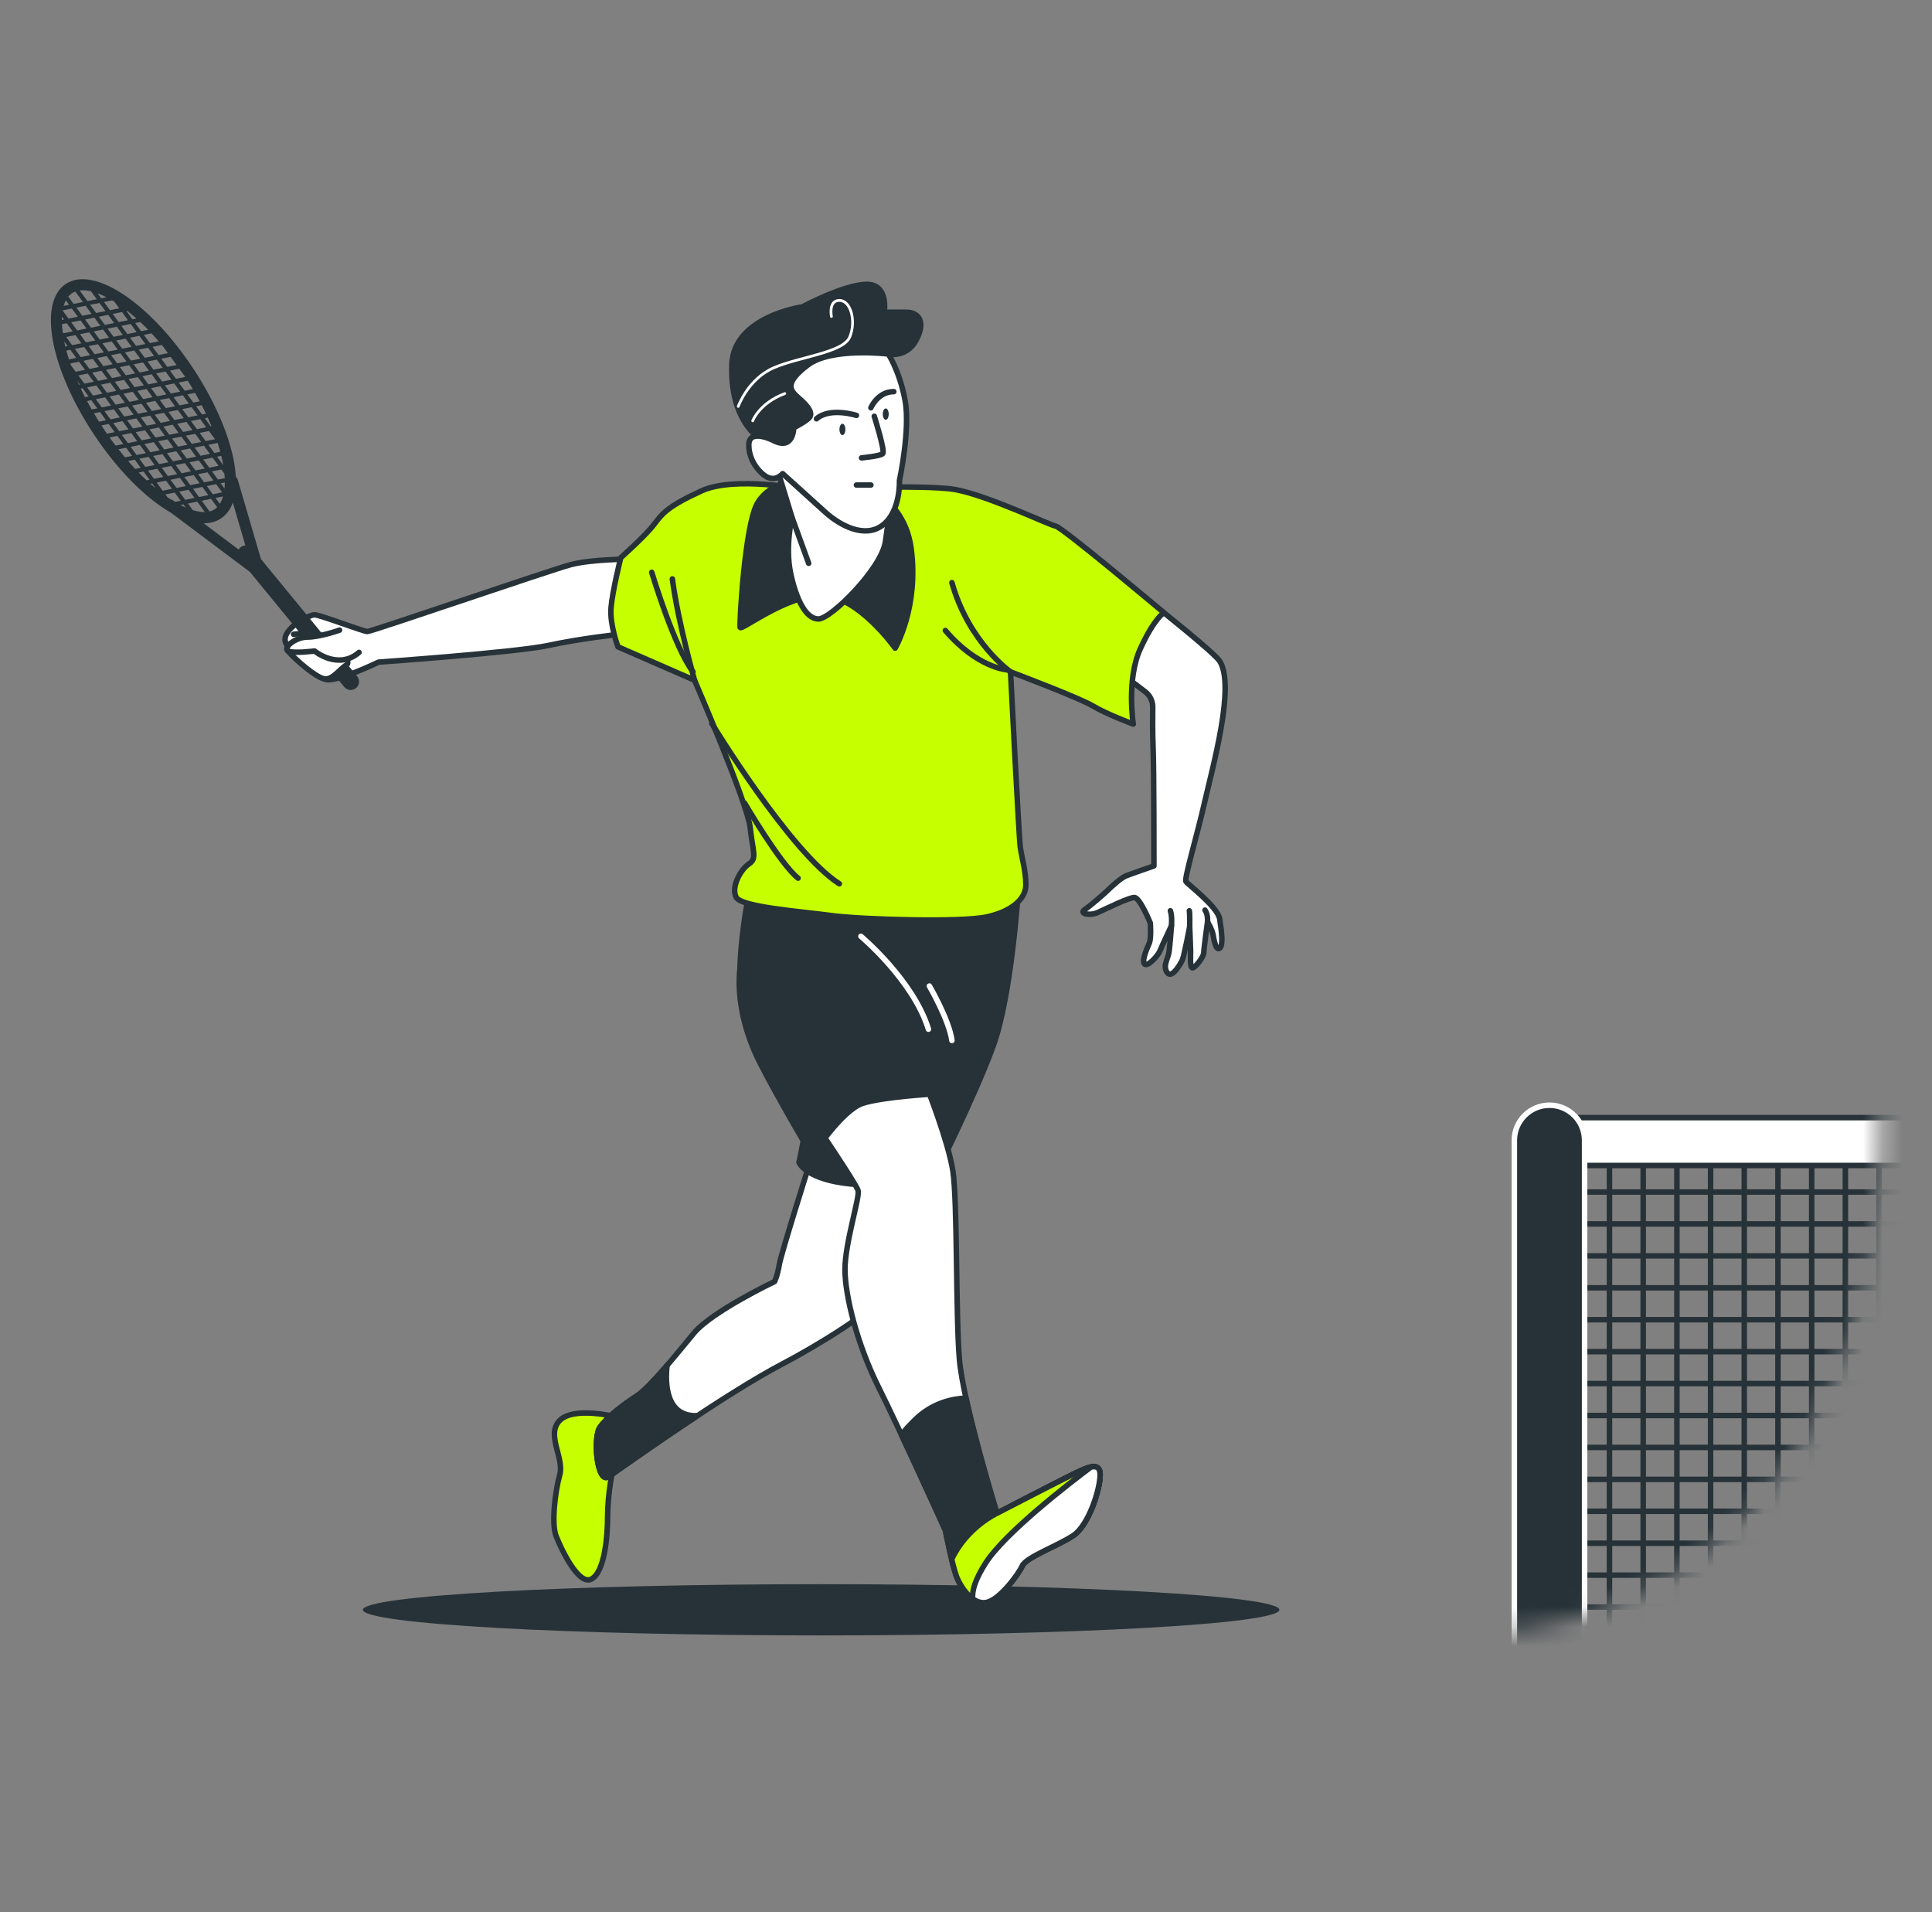 <svg width="98" height="97" viewBox="0 0 98 97" fill="none" xmlns="http://www.w3.org/2000/svg">
<rect x="0" y="0" width="98" height="97" fill="#808080" stroke="none"/>
<path d="M41.651 82.952C54.489 82.952 64.895 82.37 64.895 81.653C64.895 80.935 54.489 80.353 41.651 80.353C28.815 80.353 18.408 80.935 18.408 81.653C18.408 82.37 28.815 82.952 41.651 82.952Z" fill="#263238"/>
<path d="M31.982 28.36C31.982 28.36 30.005 28.36 28.946 28.642C27.886 28.924 18.848 32.032 18.636 32.032C18.425 32.032 16.235 31.184 15.953 31.184C15.671 31.184 14.329 31.89 14.47 32.526C14.612 33.161 16.024 34.15 16.448 34.432C16.871 34.715 19.201 33.585 19.201 33.585C19.201 33.585 26.192 33.091 27.816 32.738C29.44 32.385 31.418 32.173 31.418 32.173L31.982 28.36Z" fill="white" stroke="#263238" stroke-width="0.279" stroke-miterlimit="10" stroke-linecap="round" stroke-linejoin="round"/>
<path d="M18.116 34.304L13.237 28.358L12.058 24.326C12.041 24.268 12.005 24.224 11.961 24.189C11.945 23.901 11.907 23.593 11.838 23.262C11.549 21.863 10.823 20.236 9.794 18.681C7.587 15.346 4.75 13.466 3.337 14.402C1.924 15.337 2.546 18.682 4.753 22.017C5.782 23.572 6.995 24.877 8.17 25.69C8.34 25.808 8.507 25.911 8.67 26.005L12.672 29.006L17.462 34.843C17.546 34.945 17.667 34.997 17.789 34.997C17.884 34.997 17.98 34.965 18.059 34.9C18.239 34.752 18.265 34.485 18.116 34.304ZM10.934 25.258L11.31 25.181C11.27 25.322 11.219 25.449 11.151 25.554L10.934 25.258ZM3.181 16.854C3.163 16.712 3.15 16.573 3.144 16.443L3.384 16.395L3.689 16.81L3.217 16.904L3.181 16.854ZM3.24 17.227C3.22 17.123 3.203 17.021 3.19 16.923C3.203 17.021 3.22 17.123 3.24 17.227ZM9.474 23.259L9.168 22.843L9.64 22.747L9.945 23.163L9.474 23.259ZM10.081 23.352L10.386 23.767L9.914 23.863L9.609 23.448L10.081 23.352ZM9.03 22.654L8.728 22.242L9.2 22.146L9.502 22.561L9.03 22.654ZM6.11 17.92L6.415 18.335L5.943 18.431L5.638 18.016L6.11 17.92ZM5.5 17.827L5.197 17.412L5.669 17.319L5.971 17.734L5.5 17.827ZM8.149 21.448L7.844 21.033L8.316 20.937L8.621 21.352L8.149 21.448ZM8.759 21.541L9.061 21.956L8.589 22.052L8.287 21.637L8.759 21.541ZM7.708 20.846L7.403 20.431L7.875 20.335L8.18 20.751L7.708 20.846ZM7.265 20.242L6.963 19.827L7.435 19.731L7.737 20.146L7.265 20.242ZM6.824 19.637L6.522 19.222L6.994 19.129L7.296 19.544L6.824 19.637ZM6.384 19.036L6.079 18.621L6.553 18.525L6.855 18.94L6.384 19.036ZM6.155 19.081L5.683 19.177L5.378 18.762L5.85 18.666L6.155 19.081ZM6.293 19.27L6.595 19.685L6.124 19.779L5.821 19.363L6.293 19.27ZM6.734 19.872L7.036 20.287L6.564 20.383L6.262 19.968L6.734 19.872ZM7.175 20.476L7.479 20.892L7.008 20.987L6.703 20.572L7.175 20.476ZM7.615 21.081L7.92 21.496L7.448 21.589L7.143 21.174L7.615 21.081ZM8.059 21.682L8.361 22.098L7.889 22.193L7.587 21.778L8.059 21.682ZM8.499 22.287L8.801 22.702L8.329 22.798L8.027 22.383L8.499 22.287ZM8.988 21.496L9.46 21.4L9.762 21.815L9.29 21.911L8.988 21.496ZM8.849 21.307L8.544 20.892L9.019 20.796L9.321 21.211L8.849 21.307ZM8.409 20.702L8.104 20.287L8.576 20.194L8.88 20.609L8.409 20.702ZM7.965 20.101L7.663 19.686L8.135 19.59L8.44 20.005L7.965 20.101ZM7.525 19.496L7.223 19.081L7.694 18.985L7.996 19.4L7.525 19.496ZM7.084 18.895L6.779 18.48L7.254 18.384L7.556 18.799L7.084 18.895ZM6.643 18.29L6.338 17.875L6.81 17.779L7.115 18.194L6.643 18.29ZM6.2 17.686L5.898 17.271L6.37 17.177L6.675 17.59L6.2 17.686ZM5.759 17.084L5.457 16.669L5.929 16.573L6.231 16.988L5.759 17.084ZM5.53 17.129L5.059 17.225L4.757 16.81L5.228 16.714L5.53 17.129ZM4.618 16.621L4.313 16.206L4.788 16.11L5.09 16.525L4.618 16.621ZM4.83 17.271L4.358 17.367L4.056 16.951L4.528 16.855L4.83 17.271ZM4.968 17.46L5.27 17.875L4.799 17.968L4.497 17.553L4.968 17.46ZM5.409 18.061L5.714 18.477L5.243 18.573L4.938 18.157L5.409 18.061ZM5.454 19.222L4.983 19.318L4.678 18.903L5.149 18.807L5.454 19.222ZM5.593 19.412L5.895 19.827L5.423 19.92L5.121 19.507L5.593 19.412ZM6.033 20.013L6.335 20.428L5.864 20.524L5.561 20.109L6.033 20.013ZM6.474 20.617L6.779 21.033L6.304 21.129L6.002 20.713L6.474 20.617ZM6.915 21.222L7.22 21.637L6.748 21.73L6.443 21.315L6.915 21.222ZM7.358 21.824L7.66 22.239L7.188 22.335L6.884 21.92L7.358 21.824ZM7.799 22.428L8.101 22.843L7.629 22.939L7.327 22.524L7.799 22.428ZM8.239 23.033L8.544 23.448L8.07 23.541L7.768 23.126L8.239 23.033ZM8.468 22.985L8.94 22.889L9.245 23.304L8.773 23.4L8.468 22.985ZM9.38 23.493L9.685 23.908L9.214 24.004L8.909 23.589L9.38 23.493ZM9.824 24.098L10.126 24.513L9.654 24.606L9.352 24.193L9.824 24.098ZM10.264 24.699L10.567 25.114L10.095 25.21L9.793 24.795L10.264 24.699ZM10.493 24.654L10.965 24.558L11.267 24.973L10.795 25.069L10.493 24.654ZM10.355 24.465L10.053 24.049L10.524 23.956L10.827 24.371L10.355 24.465ZM10.31 23.307L10.784 23.211L11.086 23.626L10.615 23.722L10.31 23.307ZM10.174 23.117L9.869 22.702L10.341 22.606L10.646 23.021L10.174 23.117ZM9.731 22.513L9.428 22.098L9.9 22.005L10.205 22.42L9.731 22.513ZM9.688 21.355L10.16 21.259L10.462 21.674L9.99 21.77L9.688 21.355ZM9.55 21.166L9.245 20.751L9.719 20.655L10.021 21.07L9.55 21.166ZM9.109 20.561L8.804 20.146L9.276 20.053L9.581 20.468L9.109 20.561ZM8.666 19.96L8.364 19.545L8.835 19.449L9.14 19.864L8.666 19.96ZM8.225 19.355L7.923 18.94L8.395 18.844L8.697 19.259L8.225 19.355ZM8.183 18.194L8.654 18.101L8.957 18.516L8.485 18.609L8.183 18.194ZM8.256 18.657L7.784 18.751L7.482 18.335L7.954 18.242L8.256 18.657ZM7.344 18.149L7.039 17.734L7.511 17.638L7.816 18.053L7.344 18.149ZM6.901 17.545L6.598 17.129L7.07 17.034L7.375 17.449L6.901 17.545ZM6.46 16.943L6.158 16.528L6.629 16.432L6.932 16.847L6.46 16.943ZM6.019 16.338L5.717 15.923L6.189 15.827L6.491 16.243L6.019 16.338ZM5.79 16.384L5.319 16.48L5.014 16.065L5.488 15.969L5.79 16.384ZM4.878 15.875L4.573 15.46L5.045 15.367L5.35 15.782L4.878 15.875ZM4.649 15.923L4.177 16.017L3.873 15.601L4.344 15.508L4.649 15.923ZM4.389 16.666L3.918 16.762L3.613 16.347L4.085 16.251L4.389 16.666ZM3.827 16.997L4.129 17.412L3.658 17.508L3.356 17.093L3.827 16.997ZM4.268 17.601L4.57 18.016L4.098 18.112L3.796 17.697L4.268 17.601ZM4.709 18.203L5.014 18.618L4.539 18.714L4.237 18.299L4.709 18.203ZM4.754 19.363L4.282 19.459L3.977 19.044L4.449 18.948L4.754 19.363ZM4.053 19.505L4.005 19.515C3.975 19.451 3.948 19.387 3.92 19.323L4.053 19.505ZM4.071 19.661C4.063 19.644 4.054 19.626 4.046 19.608C4.054 19.626 4.063 19.644 4.071 19.661ZM4.192 19.694L4.494 20.109L4.31 20.146C4.235 20 4.164 19.857 4.097 19.714L4.192 19.694ZM4.418 19.649L4.892 19.553L5.194 19.968L4.723 20.064L4.418 19.649ZM5.333 20.154L5.635 20.57L5.163 20.666L4.861 20.25L5.333 20.154ZM5.773 20.759L6.078 21.174L5.604 21.27L5.302 20.855L5.773 20.759ZM6.214 21.363L6.519 21.778L6.047 21.872L5.742 21.459L6.214 21.363ZM6.658 21.965L6.96 22.38L6.488 22.476L6.183 22.061L6.658 21.965ZM6.7 23.126L6.34 23.199C6.229 23.066 6.12 22.927 6.011 22.788L6.398 22.71L6.7 23.126ZM6.626 22.666L7.098 22.57L7.4 22.985L6.928 23.081L6.626 22.666ZM7.539 23.174L7.844 23.589L7.369 23.682L7.067 23.267L7.539 23.174ZM7.979 23.776L8.284 24.191L7.813 24.287L7.508 23.872L7.979 23.776ZM8.208 23.73L8.68 23.634L8.985 24.049L8.513 24.145L8.208 23.73ZM9.123 24.239L9.426 24.654L8.954 24.75L8.649 24.335L9.123 24.239ZM9.564 24.843L9.866 25.256L9.394 25.352L9.092 24.936L9.564 24.843ZM9.422 25.745C9.334 25.707 9.243 25.664 9.151 25.616L9.304 25.586L9.422 25.745ZM9.533 25.541L10.005 25.445L10.389 25.97C10.474 25.967 10.553 25.956 10.626 25.936L10.233 25.399L10.705 25.303L11.013 25.724C10.976 25.76 10.94 25.798 10.898 25.826C10.626 26.006 10.239 26.015 9.779 25.877L9.533 25.541ZM11.388 24.781L11.194 24.513L11.404 24.471C11.404 24.579 11.398 24.682 11.388 24.781ZM11.342 25.074C11.34 25.082 11.338 25.091 11.336 25.099C11.338 25.09 11.34 25.082 11.342 25.074ZM11.402 24.256L11.055 24.323L10.753 23.908L11.225 23.815L11.383 24.029C11.39 24.105 11.399 24.183 11.402 24.256ZM11.285 23.376C11.3 23.446 11.308 23.511 11.32 23.578L11.315 23.581L11.01 23.166L11.223 23.121C11.244 23.206 11.268 23.293 11.285 23.376ZM11.174 22.914L10.875 22.976L10.57 22.561L11.04 22.465C11.088 22.617 11.134 22.767 11.174 22.914ZM10.431 22.372L10.129 21.957L10.601 21.863L10.906 22.279L10.431 22.372ZM10.728 21.62L10.691 21.629L10.389 21.214L10.541 21.183C10.668 21.463 10.781 21.74 10.882 22.013C10.833 21.883 10.782 21.752 10.728 21.62ZM10.25 21.024L9.948 20.609L10.232 20.55C10.307 20.695 10.379 20.84 10.447 20.985L10.25 21.024ZM10.131 20.355L9.809 20.42L9.505 20.005L9.894 19.926C9.976 20.069 10.055 20.212 10.131 20.355ZM9.548 19.349C9.628 19.478 9.707 19.606 9.781 19.734L9.782 19.733C9.81 19.78 9.836 19.827 9.863 19.873C9.837 19.827 9.81 19.781 9.781 19.734L9.369 19.819L9.064 19.403L9.524 19.311C9.532 19.323 9.54 19.336 9.548 19.349ZM9.322 18.993C9.364 19.056 9.402 19.119 9.442 19.182C9.402 19.119 9.363 19.056 9.321 18.994C9.267 18.913 9.213 18.835 9.159 18.756C9.214 18.835 9.269 18.912 9.322 18.993ZM9.397 19.118L8.926 19.214L8.624 18.799L9.095 18.703L9.397 19.118ZM8.209 17.497H8.208C8.216 17.505 8.222 17.514 8.231 17.522L8.229 17.52C8.289 17.592 8.349 17.667 8.409 17.742C8.349 17.668 8.29 17.593 8.231 17.522L8.516 17.912L8.044 18.008L7.739 17.593L8.208 17.497C8.182 17.465 8.156 17.435 8.13 17.404C8.156 17.435 8.183 17.465 8.209 17.497ZM7.689 16.909H7.688C7.803 17.032 7.919 17.159 8.034 17.292C8.04 17.299 8.046 17.306 8.052 17.313L7.604 17.403L7.298 16.988L7.688 16.909C7.635 16.85 7.581 16.793 7.527 16.737C7.581 16.793 7.635 16.851 7.689 16.909ZM7.118 16.335C7.241 16.45 7.366 16.574 7.491 16.701C7.5 16.71 7.509 16.719 7.518 16.728L7.16 16.799L6.858 16.384L7.115 16.333C7.116 16.334 7.117 16.334 7.118 16.335ZM6.464 15.771C6.47 15.775 6.475 15.779 6.48 15.783L6.905 16.14C6.911 16.145 6.916 16.15 6.922 16.155L6.72 16.197L6.418 15.782L6.464 15.771ZM5.692 15.237L5.691 15.237C5.728 15.26 5.765 15.28 5.804 15.305L5.804 15.304C5.898 15.363 5.993 15.427 6.09 15.494C5.994 15.427 5.898 15.363 5.804 15.305L6.05 15.638L5.578 15.734L5.274 15.319L5.691 15.237C5.597 15.18 5.507 15.129 5.415 15.082C5.506 15.129 5.598 15.181 5.692 15.237ZM5.138 15.133L4.95 14.879C5.095 14.932 5.246 14.995 5.403 15.076L5.138 15.133ZM4.613 14.775L4.909 15.177L4.435 15.273L4.046 14.739C4.099 14.731 4.151 14.722 4.208 14.722C4.333 14.722 4.47 14.742 4.613 14.775ZM3.649 14.873C3.701 14.838 3.759 14.812 3.82 14.789L4.209 15.319L3.734 15.415L3.463 15.045C3.519 14.978 3.58 14.919 3.649 14.873ZM3.339 15.231L3.505 15.46L3.229 15.516C3.259 15.413 3.294 15.316 3.339 15.231ZM3.175 15.748L3.175 15.748C3.175 15.747 3.175 15.746 3.175 15.746C3.175 15.745 3.175 15.744 3.176 15.742L3.643 15.649L3.948 16.065L3.477 16.16L3.175 15.748C3.173 15.761 3.171 15.776 3.169 15.79C3.171 15.776 3.172 15.761 3.175 15.748ZM3.142 16.062L3.248 16.206L3.14 16.228C3.14 16.172 3.139 16.115 3.142 16.062ZM3.257 17.316L3.429 17.553L3.316 17.576C3.332 17.643 3.346 17.706 3.362 17.774C3.32 17.616 3.286 17.465 3.257 17.316ZM3.568 17.742L3.87 18.157L3.5 18.231C3.45 18.078 3.403 17.927 3.364 17.782L3.568 17.742ZM3.568 18.434L4.008 18.347L4.313 18.762L3.838 18.855L3.602 18.532C3.591 18.5 3.579 18.467 3.568 18.434ZM4.313 20.151C4.328 20.18 4.343 20.209 4.358 20.237C4.343 20.209 4.328 20.18 4.313 20.151ZM4.415 20.34L4.632 20.299L4.935 20.714L4.65 20.77C4.567 20.625 4.49 20.483 4.415 20.34ZM4.763 20.965L5.073 20.9L5.375 21.315L5.023 21.389C4.933 21.246 4.846 21.105 4.763 20.965ZM5.224 21.706C5.178 21.636 5.137 21.568 5.093 21.498C5.11 21.525 5.126 21.552 5.144 21.578L5.513 21.505L5.818 21.92L5.426 21.999C5.358 21.901 5.29 21.805 5.224 21.706ZM5.556 22.188L5.954 22.109L6.259 22.521L5.864 22.603C5.76 22.467 5.657 22.33 5.556 22.188ZM6.5 23.382L6.838 23.315L7.14 23.73L6.859 23.786C6.738 23.658 6.619 23.52 6.5 23.382ZM7.438 24.363C7.303 24.237 7.168 24.105 7.034 23.968L7.279 23.917L7.584 24.332L7.438 24.363ZM7.631 24.541L7.72 24.521L7.906 24.775C7.814 24.699 7.723 24.621 7.631 24.541ZM7.948 24.476L8.423 24.38L8.725 24.795L8.253 24.891L7.948 24.476ZM8.88 25.456L8.779 25.38C8.776 25.378 8.773 25.377 8.771 25.375C8.742 25.356 8.712 25.345 8.68 25.337L8.504 25.233C8.528 25.248 8.55 25.263 8.572 25.278C8.545 25.261 8.518 25.245 8.491 25.225C8.475 25.215 8.459 25.201 8.443 25.19C8.459 25.201 8.475 25.214 8.49 25.224C8.496 25.227 8.499 25.23 8.504 25.233L8.391 25.078L8.863 24.984L9.165 25.399L8.88 25.456ZM10.344 26.541C10.671 26.541 10.962 26.46 11.209 26.297C11.484 26.115 11.684 25.843 11.811 25.493L12.446 27.666C12.358 27.67 12.271 27.7 12.197 27.761C12.158 27.793 12.127 27.832 12.103 27.873L10.326 26.54C10.332 26.541 10.338 26.541 10.344 26.541Z" fill="#263238"/>
<path d="M14.893 32.173C14.893 32.173 15.882 32.032 16.305 32.243C16.729 32.455 17.929 33.514 17.576 33.726C17.223 33.938 16.87 34.503 16.446 34.432C16.023 34.362 14.963 33.444 14.61 33.02" fill="white"/>
<path d="M14.893 32.173C14.893 32.173 15.882 32.032 16.305 32.243C16.729 32.455 17.929 33.514 17.576 33.726C17.223 33.938 16.87 34.503 16.446 34.432C16.023 34.362 14.963 33.444 14.61 33.02" stroke="#263238" stroke-width="0.279" stroke-miterlimit="10" stroke-linecap="round" stroke-linejoin="round"/>
<path d="M17.224 31.961C17.224 31.961 16.235 32.314 15.6 32.314C14.964 32.314 14.329 32.879 14.611 33.02C14.893 33.161 15.953 33.02 15.953 33.02C15.953 33.02 17.153 34.009 18.212 33.091" fill="white"/>
<path d="M17.224 31.961C17.224 31.961 16.235 32.314 15.6 32.314C14.964 32.314 14.329 32.879 14.611 33.02C14.893 33.161 15.953 33.02 15.953 33.02C15.953 33.02 17.153 34.009 18.212 33.091" stroke="#263238" stroke-width="0.279" stroke-miterlimit="10" stroke-linecap="round" stroke-linejoin="round"/>
<path d="M58.775 30.868C58.775 30.868 61.595 33.105 61.868 33.533C62.671 34.793 61.52 38.863 61.099 40.714C60.722 42.372 60.061 44.571 60.156 44.714C60.251 44.856 61.774 45.998 61.869 46.617C61.964 47.236 62.059 47.95 61.869 48.092C61.679 48.235 61.584 47.712 61.536 47.426C61.488 47.141 61.251 46.76 61.251 46.76C61.251 46.76 61.06 48.14 61.06 48.33C61.06 48.52 60.632 49.092 60.489 49.092C60.347 49.092 60.394 48.425 60.394 48.283C60.394 48.14 60.347 46.998 60.347 46.998C60.347 46.998 60.061 48.52 59.966 48.711C59.871 48.901 59.442 49.662 59.204 49.329C58.967 48.996 59.252 48.616 59.3 48.283C59.347 47.95 59.422 46.954 59.422 46.954C59.422 46.954 58.928 48.002 58.833 48.24C58.737 48.478 58.221 49.043 58.062 48.901C57.922 48.776 58.083 48.321 58.297 47.838C58.407 47.59 58.35 46.82 58.35 46.82C58.35 46.82 57.824 45.523 57.539 45.523C57.254 45.523 56.111 46.094 55.683 46.284C55.255 46.474 54.732 46.332 55.017 46.141C55.302 45.951 56.016 45.332 56.206 45.142C56.397 44.952 56.873 44.524 57.111 44.428C57.349 44.333 58.533 43.922 58.533 43.922C58.533 43.922 58.537 39.005 58.489 37.863C58.46 37.154 58.464 36.369 58.472 35.876C58.477 35.565 58.334 35.271 58.086 35.083L57.3 34.485C57.3 34.484 56.11 31.581 58.775 30.868Z" fill="white" stroke="#263238" stroke-width="0.279" stroke-miterlimit="10" stroke-linecap="round" stroke-linejoin="round"/>
<path d="M59.422 46.954C59.422 46.954 59.467 46.494 59.367 46.196" stroke="#263238" stroke-width="0.279" stroke-miterlimit="10" stroke-linecap="round" stroke-linejoin="round"/>
<path d="M60.346 46.997C60.346 46.997 60.361 46.361 60.328 46.196" stroke="#263238" stroke-width="0.279" stroke-miterlimit="10" stroke-linecap="round" stroke-linejoin="round"/>
<path d="M61.251 46.759C61.251 46.759 61.289 46.394 61.123 46.163" stroke="#263238" stroke-width="0.279" stroke-miterlimit="10" stroke-linecap="round" stroke-linejoin="round"/>
<path d="M31.202 71.855C31.202 71.855 29.108 71.332 28.394 72.046C27.68 72.759 28.632 73.949 28.394 74.805C28.156 75.662 27.966 77.28 28.204 77.898C28.442 78.517 29.346 80.468 30.012 80.087C30.678 79.707 30.821 77.898 30.821 76.899C30.821 75.9 31.059 74.187 31.345 73.949C31.63 73.711 31.916 72.712 31.202 71.855Z" fill="#C6FF00" stroke="#263238" stroke-width="0.279" stroke-miterlimit="10" stroke-linecap="round" stroke-linejoin="round"/>
<path d="M41.099 58.912C41.099 58.912 39.624 63.575 39.529 64.147C39.434 64.718 39.291 65.003 39.291 65.003C39.291 65.003 36.103 66.526 35.199 67.62C34.294 68.715 32.962 70.38 32.296 70.808C31.63 71.236 30.821 71.855 30.44 72.379C30.059 72.902 30.288 75.305 30.868 74.9C31.963 74.139 36.769 70.713 39.672 69.19C41.468 68.248 44.287 66.526 44.953 65.574C45.62 64.622 46.666 60.245 47.047 59.007C47.428 57.77 41.956 58.199 41.099 58.912Z" fill="white" stroke="#263238" stroke-width="0.279" stroke-miterlimit="10" stroke-linecap="round" stroke-linejoin="round"/>
<path d="M33.836 69.258C33.242 69.95 32.666 70.571 32.296 70.808C31.63 71.237 30.821 71.856 30.44 72.379C30.059 72.902 30.288 75.305 30.869 74.901C31.499 74.463 33.359 73.141 35.378 71.808C33.752 71.871 33.739 70.138 33.836 69.258Z" fill="#263238" stroke="#263238" stroke-width="0.279" stroke-miterlimit="10" stroke-linecap="round" stroke-linejoin="round"/>
<path d="M37.959 45.493C37.959 45.493 37.53 47.587 37.53 49.491C37.53 51.394 40.623 56.39 40.814 56.628C41.004 56.866 40.528 58.96 40.528 58.96C40.528 58.96 40.814 59.721 42.765 60.007C44.716 60.293 47.333 59.817 47.333 59.817C47.333 59.817 49.426 55.677 50.378 53.06C51.33 50.443 51.663 45.018 51.663 45.018C51.663 45.018 49.521 45.874 46.333 45.874C43.145 45.874 38.434 45.256 38.434 45.256C38.434 45.256 38.006 45.16 37.959 45.493Z" fill="#263238" stroke="#263238" stroke-width="0.279" stroke-miterlimit="10" stroke-linecap="round" stroke-linejoin="round"/>
<path d="M40.809 24.829C40.809 24.829 37.278 24.123 35.583 24.899C33.889 25.676 33.606 26.029 33.182 26.594C32.759 27.159 31.488 28.289 31.488 28.289C31.488 28.289 31.064 29.984 30.993 30.831C30.923 31.678 31.346 32.808 31.346 32.808L35.23 34.503C35.23 34.503 37.913 40.717 38.054 41.988C38.196 43.259 38.408 43.542 37.984 43.824C37.56 44.106 37.066 45.024 37.348 45.519C37.631 46.013 40.596 46.225 42.15 46.437C43.703 46.648 48.788 46.79 50.059 46.507C51.33 46.224 52.036 45.589 52.036 44.883C52.036 44.177 51.824 43.471 51.754 42.976C51.683 42.482 51.259 34.079 51.259 34.079C51.259 34.079 54.731 35.385 55.438 35.809C56.144 36.233 57.485 36.727 57.485 36.727C57.485 36.727 57.132 34.467 57.839 32.914C58.545 31.36 59.039 31.078 59.039 31.078C59.039 31.078 53.904 26.758 53.551 26.687C53.198 26.616 50.059 25.111 48.435 24.829C46.811 24.547 40.809 24.829 40.809 24.829Z" fill="#C6FF00" stroke="#263238" stroke-width="0.279" stroke-miterlimit="10" stroke-linecap="round" stroke-linejoin="round"/>
<path d="M35.231 34.503C35.231 34.503 34.391 31.551 34.105 29.363" stroke="#263238" stroke-width="0.279" stroke-miterlimit="10" stroke-linecap="round" stroke-linejoin="round"/>
<path d="M33.059 29.029C33.059 29.029 34.201 32.836 35.152 34.073" stroke="#263238" stroke-width="0.279" stroke-miterlimit="10" stroke-linecap="round" stroke-linejoin="round"/>
<path d="M51.26 34.079C51.26 34.079 49.142 32.598 48.285 29.553" stroke="#263238" stroke-width="0.279" stroke-miterlimit="10" stroke-linecap="round" stroke-linejoin="round"/>
<path d="M51.094 33.978C51.094 33.978 49.571 33.883 47.953 31.98" stroke="#263238" stroke-width="0.279" stroke-miterlimit="10" stroke-linecap="round" stroke-linejoin="round"/>
<path d="M36.103 36.69C36.103 36.69 40.101 43.257 42.575 44.827" stroke="#263238" stroke-width="0.279" stroke-miterlimit="10" stroke-linecap="round" stroke-linejoin="round"/>
<path d="M37.77 40.735C37.77 40.735 39.578 43.828 40.482 44.542" stroke="#263238" stroke-width="0.279" stroke-miterlimit="10" stroke-linecap="round" stroke-linejoin="round"/>
<path d="M40.339 24.404C40.339 24.404 39.082 24.444 38.434 25.498C37.785 26.552 37.501 31.619 37.542 31.821C37.582 32.024 39.893 30.16 41.717 30.2C43.541 30.24 45.406 32.875 45.406 32.875C45.406 32.875 46.622 30.808 46.216 27.809C45.811 24.809 42.73 23.715 40.339 24.404Z" fill="#263238" stroke="#263238" stroke-width="0.279" stroke-miterlimit="10" stroke-linecap="round" stroke-linejoin="round"/>
<path d="M45.062 17.956C45.062 17.956 45.979 18.168 46.472 17.251C46.966 16.333 46.614 15.839 45.979 15.839C45.344 15.839 44.85 15.839 44.85 15.839C44.85 15.839 45.094 14.423 43.965 14.423C42.837 14.423 40.694 15.567 40.694 15.567C40.694 15.567 37.204 16.052 37.123 18.496C37.008 21.916 39.135 22.612 39.135 22.612C39.135 22.612 39.7 23.247 40.194 22.753C40.687 22.26 40.828 21.695 40.828 21.695C40.828 21.695 41.816 21.413 41.816 20.708C41.816 20.002 40.688 19.367 41.181 18.944C41.675 18.52 45.062 17.956 45.062 17.956Z" fill="#263238" stroke="#263238" stroke-width="0.279" stroke-miterlimit="10" stroke-linecap="round" stroke-linejoin="round"/>
<path d="M42.173 16.052C42.173 16.052 42.01 15.238 42.58 15.238C43.151 15.238 43.435 16.266 43.109 17.081C42.784 17.896 40.544 18.089 39.24 18.659C37.937 19.229 37.448 20.614 37.448 20.614" stroke="white" stroke-width="0.139" stroke-miterlimit="10" stroke-linecap="round" stroke-linejoin="round"/>
<path d="M38.181 21.347C38.181 21.347 38.507 20.451 39.81 19.962" stroke="white" stroke-width="0.139" stroke-miterlimit="10" stroke-linecap="round" stroke-linejoin="round"/>
<path d="M47 55.106C47 55.106 48.095 57.865 48.333 59.388C48.571 60.911 48.476 66.716 48.666 68.953C48.856 71.189 50.569 76.757 50.569 76.757C50.569 76.757 53.234 75.376 54.186 74.901C55.137 74.425 55.803 74.092 55.803 74.806C55.803 75.519 55.232 77.375 54.424 77.899C53.615 78.422 52.044 78.993 51.854 79.421C51.664 79.85 50.712 81.134 50.046 81.277C49.379 81.42 48.808 80.611 48.57 80.088C48.332 79.564 47.952 77.613 47.952 77.613C47.952 77.613 45.668 72.569 44.574 70.38C43.479 68.192 42.861 65.717 42.861 64.385C42.861 63.053 43.622 60.721 43.527 60.388C43.432 60.055 41.338 56.962 41.338 56.962C41.338 56.962 41.623 55.724 43.479 55.201C45.335 54.677 47 55.106 47 55.106Z" fill="white" stroke="#263238" stroke-width="0.279" stroke-miterlimit="10" stroke-linecap="round" stroke-linejoin="round"/>
<path d="M54.185 74.901C53.233 75.376 50.569 76.756 50.569 76.756C50.569 76.756 49.552 73.453 48.999 70.913C48.309 70.944 47.269 71.158 46.381 72.046C46.123 72.303 45.906 72.542 45.718 72.764C46.783 75.034 47.952 77.613 47.952 77.613C47.952 77.613 48.332 79.564 48.57 80.087C48.808 80.611 49.379 81.42 50.045 81.277C50.712 81.134 51.663 79.849 51.854 79.421C52.044 78.993 53.614 78.422 54.423 77.898C55.232 77.375 55.803 75.519 55.803 74.805C55.803 74.092 55.137 74.425 54.185 74.901Z" fill="#263238" stroke="#263238" stroke-width="0.279" stroke-miterlimit="10" stroke-linecap="round" stroke-linejoin="round"/>
<path d="M48.274 79.091C48.375 79.504 48.483 79.894 48.571 80.087C48.809 80.611 49.38 81.42 50.046 81.277C50.712 81.134 51.664 79.849 51.854 79.421C52.044 78.993 53.615 78.422 54.424 77.898C55.233 77.375 55.804 75.519 55.804 74.805C55.804 74.091 55.138 74.424 54.186 74.9C53.234 75.376 50.57 76.756 50.57 76.756C50.57 76.756 49.041 77.455 48.274 79.091Z" fill="#C6FF00" stroke="#263238" stroke-width="0.279" stroke-miterlimit="10" stroke-linecap="round" stroke-linejoin="round"/>
<path d="M51.854 79.421C52.044 78.993 53.614 78.422 54.423 77.898C55.232 77.375 55.803 75.519 55.803 74.805C55.803 74.446 55.634 74.352 55.345 74.408C54.249 75.228 50.983 77.742 49.998 79.278C49.473 80.097 49.292 80.693 49.342 81.096C49.554 81.248 49.793 81.331 50.046 81.276C50.712 81.134 51.663 79.849 51.854 79.421Z" fill="white" stroke="#263238" stroke-width="0.279" stroke-miterlimit="10" stroke-linecap="round" stroke-linejoin="round"/>
<path d="M43.193 47.968C43.193 47.968 45.001 49.681 45.762 51.156C46.524 52.631 47.38 55.486 47.38 55.486C47.38 55.486 44.81 55.629 43.764 55.962C42.717 56.295 41.194 58.627 41.194 58.627C41.194 58.627 39.529 55.82 38.577 53.964C37.625 52.108 37.34 50.252 37.578 48.825C37.816 47.397 38.149 47.207 38.149 47.207" fill="#263238"/>
<path d="M43.193 47.968C43.193 47.968 45.001 49.681 45.762 51.156C46.524 52.631 47.38 55.486 47.38 55.486C47.38 55.486 44.81 55.629 43.764 55.962C42.717 56.295 41.194 58.627 41.194 58.627C41.194 58.627 39.529 55.82 38.577 53.964C37.625 52.108 37.34 50.252 37.578 48.825C37.816 47.397 38.149 47.207 38.149 47.207" stroke="#263238" stroke-width="0.279" stroke-miterlimit="10" stroke-linecap="round" stroke-linejoin="round"/>
<path d="M43.669 47.492C43.669 47.492 46.334 49.728 47.095 52.203" stroke="white" stroke-width="0.279" stroke-miterlimit="10" stroke-linecap="round" stroke-linejoin="round"/>
<path d="M47.144 50.014C47.144 50.014 48.143 51.727 48.286 52.774" stroke="white" stroke-width="0.279" stroke-miterlimit="10" stroke-linecap="round" stroke-linejoin="round"/>
<path d="M39.397 23.699L40.173 26.241C40.173 26.241 39.82 27.724 40.103 29.066C40.385 30.407 40.879 31.396 41.515 31.396C42.15 31.396 44.692 28.854 44.904 27.512C45.116 26.171 45.116 25.676 45.116 25.676C45.116 25.676 43.633 25.747 42.221 24.9C40.809 24.052 39.397 22.781 39.397 23.699Z" fill="white" stroke="#263238" stroke-width="0.279" stroke-miterlimit="10" stroke-linecap="round" stroke-linejoin="round"/>
<path d="M39.204 22.33C39.204 22.33 37.983 21.723 37.983 22.569C37.983 23.416 38.58 24.002 38.851 24.164C39.356 24.466 39.698 24.023 39.698 24.023C39.698 24.023 41.179 25.364 41.885 25.999C42.59 26.634 43.86 27.339 44.777 26.634C45.695 25.928 45.624 24.376 45.624 24.376C45.624 24.376 46.188 21.766 45.906 20.284C45.624 18.802 45.06 17.956 45.06 17.956C45.06 17.956 42.167 17.603 40.968 18.52C39.768 19.438 40.05 19.79 40.544 20.213C41.038 20.637 41.25 20.99 41.038 21.201C40.827 21.413 40.262 21.695 40.262 21.695C40.262 21.695 40.262 22.895 39.204 22.33Z" fill="white" stroke="#263238" stroke-width="0.279" stroke-miterlimit="10" stroke-linecap="round" stroke-linejoin="round"/>
<path d="M44.347 21.113C44.347 21.113 44.907 22.879 44.777 23.009C44.648 23.138 43.7 23.224 43.7 23.224" stroke="#263238" stroke-width="0.279" stroke-miterlimit="10" stroke-linecap="round" stroke-linejoin="round"/>
<path d="M44.176 20.682C44.176 20.682 44.52 19.864 45.339 19.864" stroke="#263238" stroke-width="0.279" stroke-miterlimit="10" stroke-linecap="round" stroke-linejoin="round"/>
<path d="M43.442 21.07C43.442 21.07 42.106 20.639 41.417 21.242" stroke="#263238" stroke-width="0.279" stroke-miterlimit="10" stroke-linecap="round" stroke-linejoin="round"/>
<path d="M43.442 24.602H44.175" stroke="#263238" stroke-width="0.279" stroke-miterlimit="10" stroke-linecap="round" stroke-linejoin="round"/>
<path d="M42.882 21.781C42.882 21.94 42.815 22.069 42.732 22.069C42.649 22.069 42.581 21.94 42.581 21.781C42.581 21.622 42.649 21.493 42.732 21.493C42.815 21.493 42.882 21.622 42.882 21.781Z" fill="#263238"/>
<path d="M44.929 21.293C45.012 21.293 45.08 21.164 45.08 21.005C45.08 20.846 45.012 20.717 44.929 20.717C44.846 20.717 44.778 20.846 44.778 21.005C44.778 21.164 44.846 21.293 44.929 21.293Z" fill="#263238"/>
<path d="M40.173 26.241L41.02 28.572" stroke="#263238" stroke-width="0.279" stroke-miterlimit="10" stroke-linecap="round" stroke-linejoin="round"/>
<mask id="mask0_1827_6185" style="mask-type:luminance" maskUnits="userSpaceOnUse" x="70" y="49" width="26" height="34">
<path d="M70.932 49.95V82.989C75.755 83.087 80.112 82.56 83.505 80.684C90.593 76.766 94.084 69.966 95.059 62.008C95.526 58.192 95.412 54.109 94.841 49.95H70.932Z" fill="white"/>
</mask>
<g mask="url(#mask0_1827_6185)">
<path d="M81.64 58.212V83.764" stroke="#263238" stroke-width="0.279" stroke-miterlimit="10" stroke-linecap="round" stroke-linejoin="round"/>
<path d="M83.35 58.212V83.764" stroke="#263238" stroke-width="0.279" stroke-miterlimit="10" stroke-linecap="round" stroke-linejoin="round"/>
<path d="M85.06 58.212V83.764" stroke="#263238" stroke-width="0.279" stroke-miterlimit="10" stroke-linecap="round" stroke-linejoin="round"/>
<path d="M86.769 58.212V83.764" stroke="#263238" stroke-width="0.279" stroke-miterlimit="10" stroke-linecap="round" stroke-linejoin="round"/>
<path d="M88.477 58.212V83.764" stroke="#263238" stroke-width="0.279" stroke-miterlimit="10" stroke-linecap="round" stroke-linejoin="round"/>
<path d="M90.186 58.212V83.764" stroke="#263238" stroke-width="0.279" stroke-miterlimit="10" stroke-linecap="round" stroke-linejoin="round"/>
<path d="M91.897 58.212V83.764" stroke="#263238" stroke-width="0.279" stroke-miterlimit="10" stroke-linecap="round" stroke-linejoin="round"/>
<path d="M93.606 58.212V83.764" stroke="#263238" stroke-width="0.279" stroke-miterlimit="10" stroke-linecap="round" stroke-linejoin="round"/>
<path d="M95.315 58.212V83.764" stroke="#263238" stroke-width="0.279" stroke-miterlimit="10" stroke-linecap="round" stroke-linejoin="round"/>
<path d="M79.211 60.462H98.734" stroke="#263238" stroke-width="0.279" stroke-miterlimit="10" stroke-linecap="round" stroke-linejoin="round"/>
<path d="M79.211 62.081H98.734" stroke="#263238" stroke-width="0.279" stroke-miterlimit="10" stroke-linecap="round" stroke-linejoin="round"/>
<path d="M79.211 63.7H98.734" stroke="#263238" stroke-width="0.279" stroke-miterlimit="10" stroke-linecap="round" stroke-linejoin="round"/>
<path d="M79.211 65.32H98.734" stroke="#263238" stroke-width="0.279" stroke-miterlimit="10" stroke-linecap="round" stroke-linejoin="round"/>
<path d="M79.211 66.939H98.734" stroke="#263238" stroke-width="0.279" stroke-miterlimit="10" stroke-linecap="round" stroke-linejoin="round"/>
<path d="M79.211 68.559H98.734" stroke="#263238" stroke-width="0.279" stroke-miterlimit="10" stroke-linecap="round" stroke-linejoin="round"/>
<path d="M79.211 70.178H98.734" stroke="#263238" stroke-width="0.279" stroke-miterlimit="10" stroke-linecap="round" stroke-linejoin="round"/>
<path d="M79.211 71.798H98.734" stroke="#263238" stroke-width="0.279" stroke-miterlimit="10" stroke-linecap="round" stroke-linejoin="round"/>
<path d="M79.211 73.417H98.734" stroke="#263238" stroke-width="0.279" stroke-miterlimit="10" stroke-linecap="round" stroke-linejoin="round"/>
<path d="M79.211 75.037H98.734" stroke="#263238" stroke-width="0.279" stroke-miterlimit="10" stroke-linecap="round" stroke-linejoin="round"/>
<path d="M79.211 76.656H98.734" stroke="#263238" stroke-width="0.279" stroke-miterlimit="10" stroke-linecap="round" stroke-linejoin="round"/>
<path d="M79.211 78.275H98.734" stroke="#263238" stroke-width="0.279" stroke-miterlimit="10" stroke-linecap="round" stroke-linejoin="round"/>
<path d="M79.211 79.895H98.734" stroke="#263238" stroke-width="0.279" stroke-miterlimit="10" stroke-linecap="round" stroke-linejoin="round"/>
<path d="M79.211 81.514H98.734" stroke="#263238" stroke-width="0.279" stroke-miterlimit="10" stroke-linecap="round" stroke-linejoin="round"/>
<path d="M98.823 56.689H78.074V59.116H98.823V56.689Z" fill="white" stroke="#263238" stroke-width="0.279" stroke-miterlimit="10"/>
<path d="M76.815 84.143V57.84C76.815 56.856 77.613 56.059 78.597 56.059C79.581 56.059 80.378 56.856 80.378 57.84V83.095" fill="#263238"/>
<path d="M76.815 84.143V57.84C76.815 56.856 77.613 56.059 78.597 56.059C79.581 56.059 80.378 56.856 80.378 57.84V83.095" stroke="white" stroke-width="0.279" stroke-miterlimit="10"/>
</g>
</svg>
